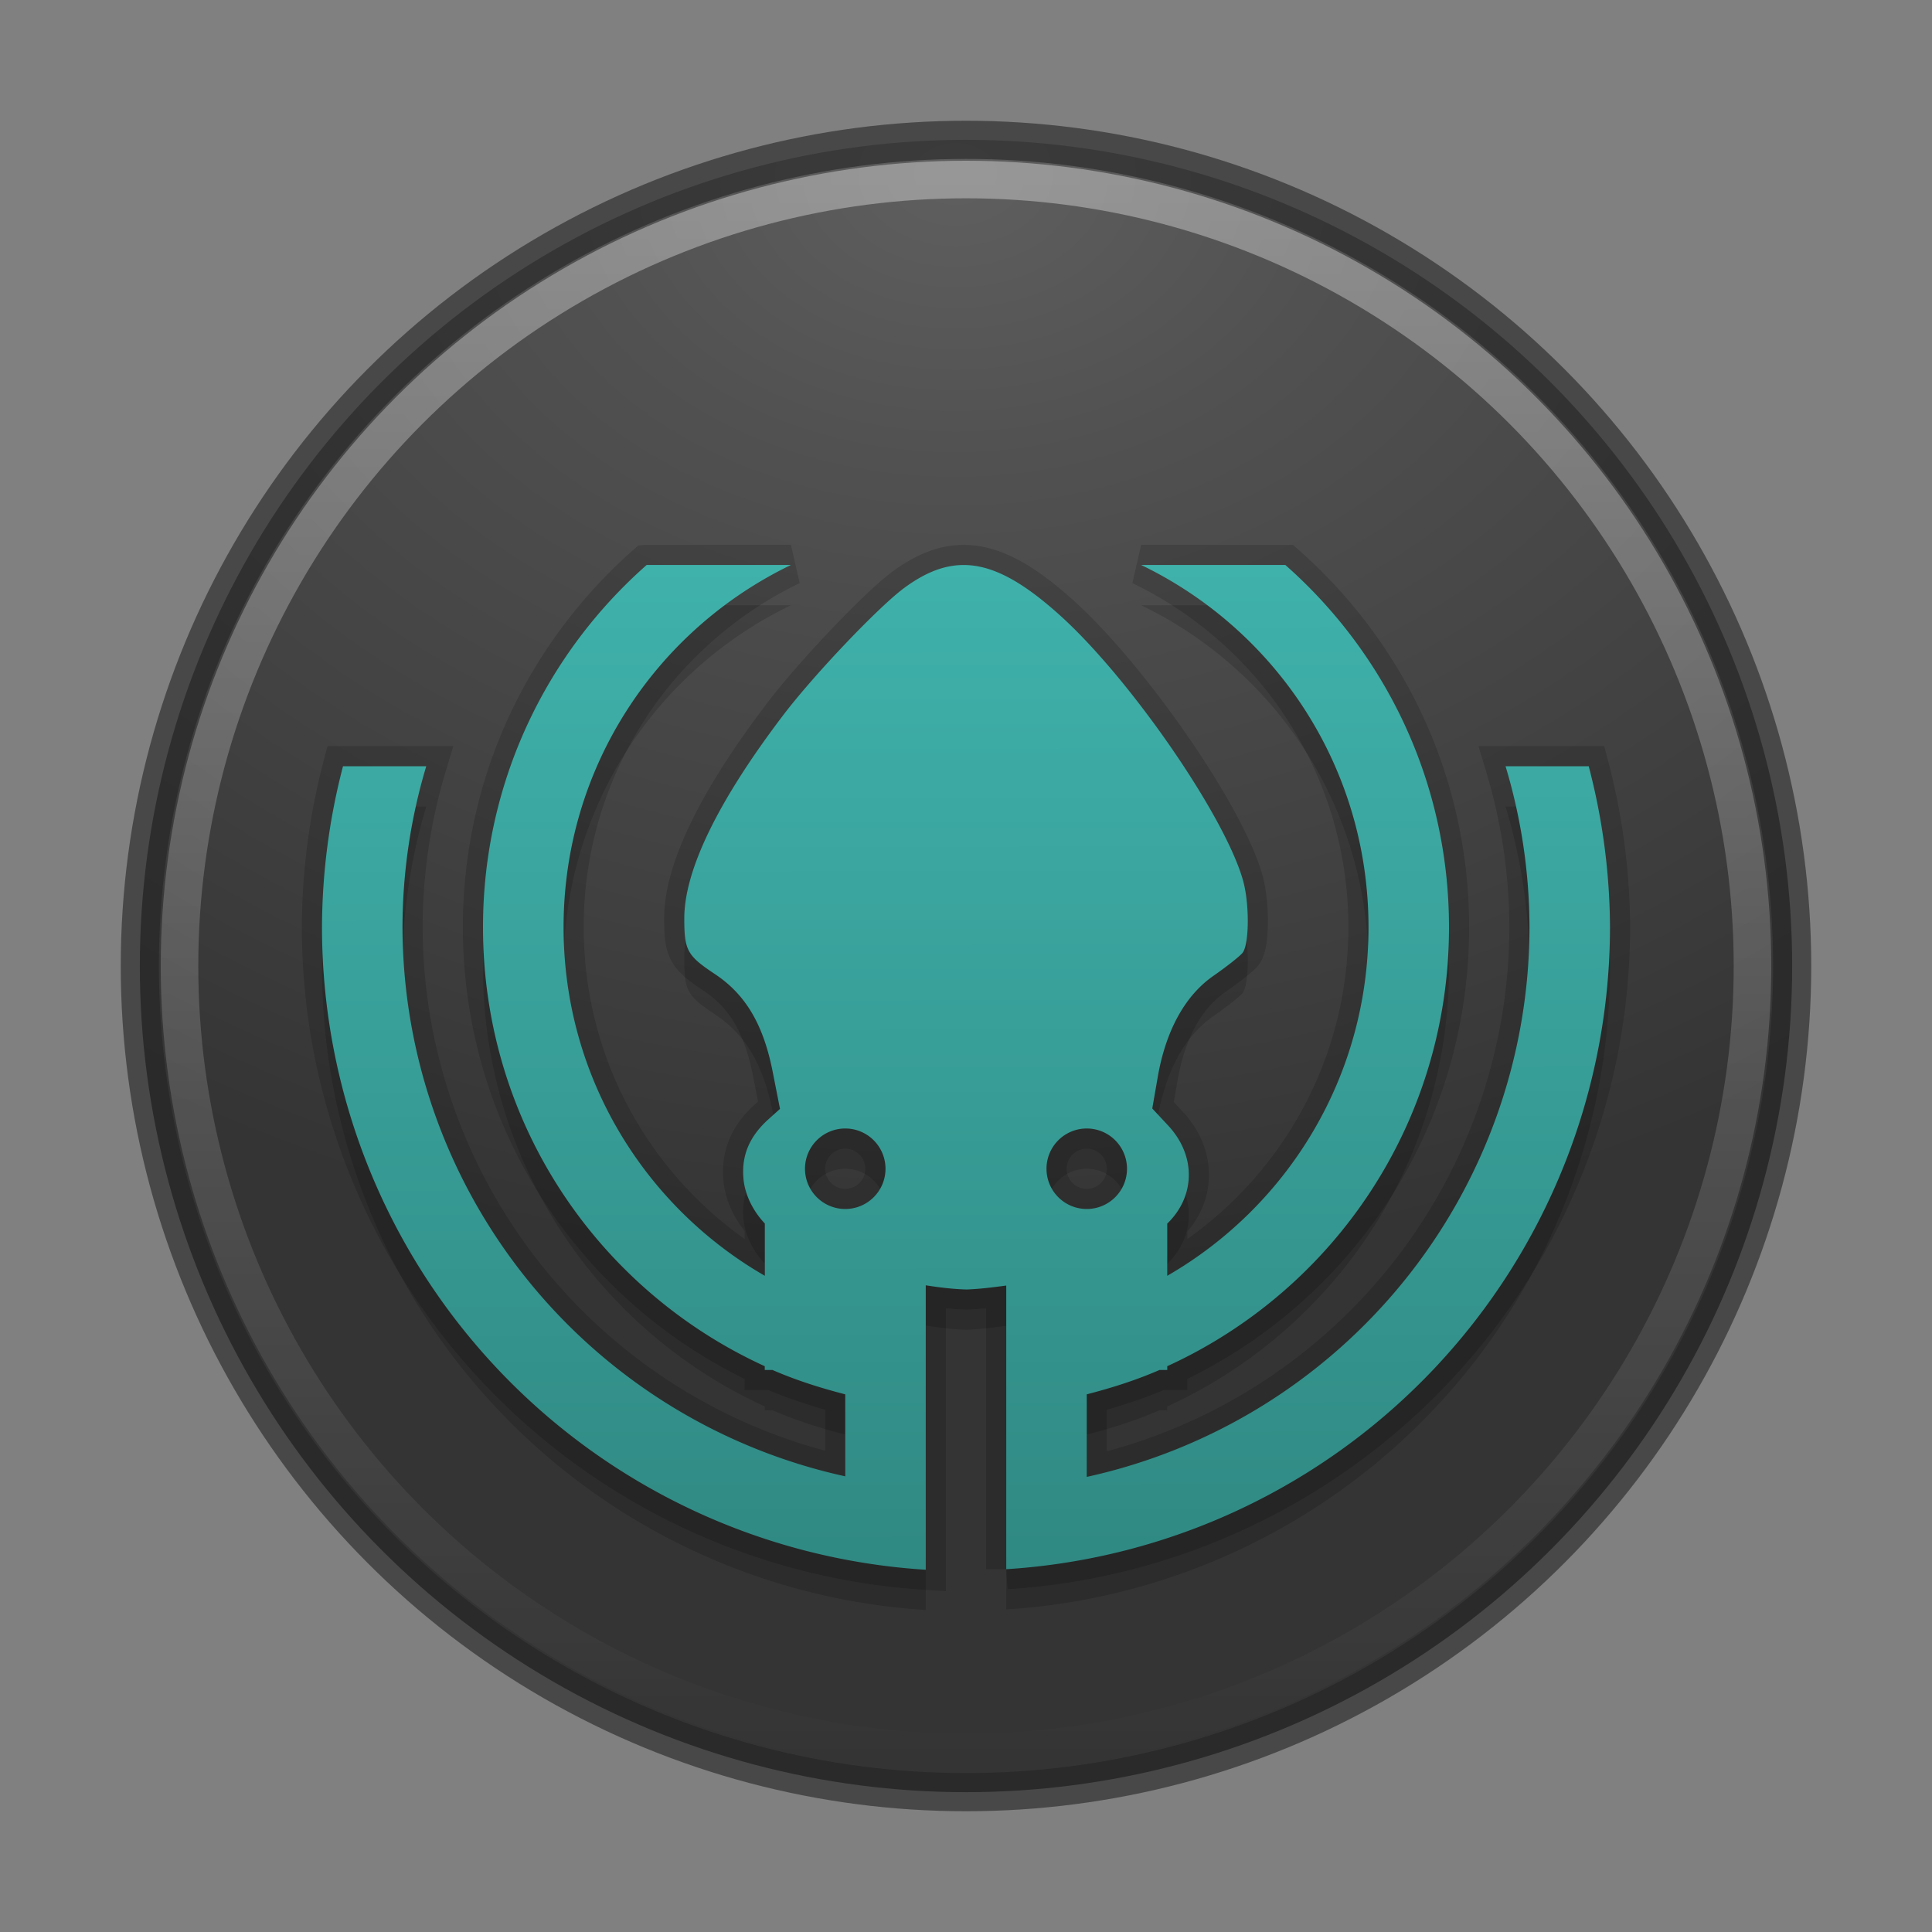 <?xml version="1.0" encoding="UTF-8" standalone="no"?>
<!-- Created with Inkscape (http://www.inkscape.org/) -->

<svg
   xmlns:dc="http://purl.org/dc/elements/1.1/"
   xmlns:cc="http://creativecommons.org/ns#"
   xmlns:rdf="http://www.w3.org/1999/02/22-rdf-syntax-ns#"
   xmlns:svg="http://www.w3.org/2000/svg"
   xmlns="http://www.w3.org/2000/svg"
   xmlns:xlink="http://www.w3.org/1999/xlink"
   xmlns:sodipodi="http://sodipodi.sourceforge.net/DTD/sodipodi-0.dtd"
   xmlns:inkscape="http://www.inkscape.org/namespaces/inkscape"
   id="svg4951"
   height="48"
   width="48"
   version="1.1"
   inkscape:version="0.91 r13725"
   sodipodi:docname="gitkraken.svg">
  <rect width="100%" height="100%" fill="#808080" stroke="none"/>
  <sodipodi:namedview
     pagecolor="#ffffff"
     bordercolor="#666666"
     borderopacity="1"
     objecttolerance="10"
     gridtolerance="10"
     guidetolerance="10"
     inkscape:pageopacity="0"
     inkscape:pageshadow="2"
     inkscape:window-width="1535"
     inkscape:window-height="876"
     id="namedview24"
     showgrid="false"
     inkscape:zoom="10.57"
     inkscape:cx="36.162734"
     inkscape:cy="24"
     inkscape:window-x="65"
     inkscape:window-y="24"
     inkscape:window-maximized="1"
     inkscape:current-layer="svg4951" />
  <defs
     id="defs4953">
    <linearGradient
       inkscape:collect="always"
       id="linearGradient4156">
      <stop
         style="stop-color:#3fb2ab;stop-opacity:1;"
         offset="0"
         id="stop4158" />
      <stop
         style="stop-color:#308983;stop-opacity:1"
         offset="1"
         id="stop4160" />
    </linearGradient>
    <radialGradient
       id="radialGradient4448"
       gradientUnits="userSpaceOnUse"
       cy="-17.681"
       cx="14.892"
       gradientTransform="matrix(-1.439 3.8089e-8 -2.8328e-8 -1.07 45.169 -14.596)"
       r="25.571">
      <stop
         id="stop3750-1-0-7-6-6-1-3-9-3"
         stop-color="#5f5f5f"
         offset="0" />
      <stop
         id="stop3752-3-7-4-0-32-8-923-0-7"
         stop-color="#515151"
         offset=".262" />
      <stop
         id="stop3754-1-8-5-2-7-6-7-1-9"
         stop-color="#404040"
         offset=".705" />
      <stop
         id="stop3756-1-6-2-6-6-1-96-6-0"
         stop-color="#343434"
         offset="1" />
    </radialGradient>
    <linearGradient
       id="linearGradient4450"
       y2="32.568"
       gradientUnits="userSpaceOnUse"
       x2="15.124"
       gradientTransform="matrix(.764 0 0 .764 12.377 18.778)"
       y1="-18.801"
       x1="15.124">
      <stop
         id="stop4413"
         stop-color="#fff"
         offset="0" />
      <stop
         id="stop4415"
         stop-color="#fff"
         stop-opacity="0"
         offset="1" />
    </linearGradient>
    <linearGradient
       inkscape:collect="always"
       xlink:href="#linearGradient4156"
       id="linearGradient4162"
       x1="23.894"
       y1="14.03"
       x2="23.917"
       y2="39.007"
       gradientUnits="userSpaceOnUse" />
  </defs>
  <circle
     id="path2985-6"
     cy="24"
     cx="24"
     r="20.526"
     fill="url(#radialGradient4448)" />
  <circle
     id="path3755-9"
     opacity=".6"
     stroke-width=".948"
     stroke="#242424"
     cy="24"
     cx="24"
     r="20.526"
     fill="none" />
  <circle
     id="path3773-9"
     opacity=".6"
     stroke-width=".933"
     stroke-opacity=".588"
     stroke="url(#linearGradient4450)"
     cy="24"
     cx="24"
     r="19.54"
     fill="none" />
  <path
     d="m 16.066,14.037 c -2.491,2.196 -4.066,5.403 -4.066,9 0,4.859 2.865,9.016 7,10.906 l 0,0.094 0.193,0 c 0.578,0.252 1.186,0.445 1.807,0.605 l 0,2.037 a 14,14 0 0 1 -11,-13.642 14,14 0 0 1 0.59,-4 l -2.068,0 A 16,16 0 0 0 8,23.037 16,16 0 0 0 23,39 l 0,-0.963 0,-1.051 0,-5.053 c 0.345,0.054 0.687,0.096 1.021,0.104 0.347,-0.014 0.663,-0.056 0.979,-0.098 l 0,5.061 0,1.037 0,0.949 a 16,16 0 0 0 15,-15.949 16,16 0 0 0 -0.529,-4 l -2.066,0 a 14,14 0 0 1 0.595,4 14,14 0 0 1 -11,13.656 l 0,-2.051 c 0.621,-0.16 1.229,-0.353 1.807,-0.605 l 0.193,0 0,-0.094 c 4.135,-1.89 7,-6.047 7,-10.906 0,-3.597 -1.575,-6.804 -4.066,-9 l -3.582,0 c 3.345,1.614 5.648,5.024 5.648,9 0,3.714 -2.01,6.935 -5,8.66 l 0,-1.297 c 0.691,-0.667 0.73,-1.675 0.023,-2.436 l -0.395,-0.424 0.135,-0.777 c 0.2,-1.157 0.678,-2.028 1.385,-2.519 0.319,-0.222 0.642,-0.476 0.719,-0.566 0.171,-0.203 0.18,-1.218 0.016,-1.803 -0.449,-1.603 -2.806,-5.016 -4.545,-6.584 -0.988,-0.891 -1.762,-1.296 -2.51,-1.25 -0.449,0.027 -0.886,0.217 -1.357,0.562 -0.628,0.46 -2.24,2.151 -3.002,3.152 -1.627,2.137 -2.468,3.864 -2.468,5.064 0,0.795 0.071,0.923 0.76,1.381 0.762,0.506 1.202,1.248 1.434,2.416 l 0.184,0.934 -0.289,0.26 c -0.475,0.429 -0.675,0.909 -0.617,1.492 0.04,0.4 0.245,0.796 0.529,1.096 l 0,1.299 c -2.99,-1.725 -5,-4.946 -5,-8.66 0,-3.976 2.303,-7.386 5.648,-9 l -3.582,0 z m 4.934,14 a 1,1 0 0 1 1,1 1,1 0 0 1 -1,1 1,1 0 0 1 -1,-1 1,1 0 0 1 1,-1 z m 6,0 a 1,1 0 0 1 1,1 1,1 0 0 1 -1,1 1,1 0 0 1 -1,-1 1,1 0 0 1 1,-1 z"
     id="path4152"
     style="fill:none;stroke:#000000;stroke-opacity:1;opacity:0.15"
     inkscape:connector-curvature="0" />
  <path
     d="m 16.066,15.037 c -2.491,2.196 -4.066,5.403 -4.066,9 0,4.859 2.865,9.016 7,10.906 l 0,0.094 0.193,0 c 0.578,0.252 1.186,0.445 1.807,0.605 l 0,2.037 a 14,14 0 0 1 -11,-13.642 14,14 0 0 1 0.59,-4 l -2.068,0 A 16,16 0 0 0 8,24.037 16,16 0 0 0 23,40 l 0,-0.963 0,-1.051 0,-5.053 c 0.345,0.054 0.687,0.096 1.021,0.104 0.347,-0.014 0.663,-0.056 0.979,-0.098 l 0,5.061 0,1.037 0,0.949 a 16,16 0 0 0 15,-15.949 16,16 0 0 0 -0.529,-4 l -2.066,0 a 14,14 0 0 1 0.595,4 14,14 0 0 1 -11,13.656 l 0,-2.051 c 0.621,-0.16 1.229,-0.353 1.807,-0.605 l 0.193,0 0,-0.094 c 4.135,-1.89 7,-6.047 7,-10.906 0,-3.597 -1.575,-6.804 -4.066,-9 l -3.582,0 c 3.345,1.614 5.648,5.024 5.648,9 0,3.714 -2.01,6.935 -5,8.66 l 0,-1.297 c 0.691,-0.667 0.73,-1.675 0.023,-2.436 l -0.395,-0.424 0.135,-0.777 c 0.2,-1.157 0.678,-2.028 1.385,-2.519 0.319,-0.222 0.642,-0.476 0.719,-0.566 0.171,-0.203 0.18,-1.218 0.016,-1.803 -0.449,-1.603 -2.806,-5.016 -4.545,-6.584 -0.988,-0.891 -1.762,-1.296 -2.51,-1.25 -0.449,0.027 -0.886,0.217 -1.357,0.562 -0.628,0.46 -2.24,2.151 -3.002,3.152 -1.627,2.137 -2.468,3.864 -2.468,5.064 0,0.795 0.071,0.923 0.76,1.381 0.762,0.506 1.202,1.248 1.434,2.416 l 0.184,0.934 -0.289,0.26 c -0.475,0.429 -0.675,0.909 -0.617,1.492 0.04,0.4 0.245,0.796 0.529,1.096 l 0,1.299 c -2.99,-1.725 -5,-4.946 -5,-8.66 0,-3.976 2.303,-7.386 5.648,-9 l -3.582,0 z m 4.934,14 a 1,1 0 0 1 1,1 1,1 0 0 1 -1,1 1,1 0 0 1 -1,-1 1,1 0 0 1 1,-1 z m 6,0 a 1,1 0 0 1 1,1 1,1 0 0 1 -1,1 1,1 0 0 1 -1,-1 1,1 0 0 1 1,-1 z"
     id="path4154"
     style="fill:#000000;fill-opacity:1;opacity:0.15"
     inkscape:connector-curvature="0" />
  <path
     inkscape:connector-curvature="0"
     style="fill:url(#linearGradient4162);fill-opacity:1"
     id="path4377"
     d="m 16.066,14.037 c -2.491,2.196 -4.066,5.403 -4.066,9 0,4.859 2.865,9.016 7,10.906 l 0,0.094 0.193,0 c 0.578,0.252 1.186,0.445 1.807,0.605 l 0,2.037 a 14,14 0 0 1 -11,-13.642 14,14 0 0 1 0.59,-4 l -2.068,0 A 16,16 0 0 0 8,23.037 16,16 0 0 0 23,39 l 0,-0.963 0,-1.051 0,-5.053 c 0.345,0.054 0.687,0.096 1.021,0.104 0.347,-0.014 0.663,-0.056 0.979,-0.098 l 0,5.061 0,1.037 0,0.949 a 16,16 0 0 0 15,-15.949 16,16 0 0 0 -0.529,-4 l -2.066,0 a 14,14 0 0 1 0.595,4 14,14 0 0 1 -11,13.656 l 0,-2.051 c 0.621,-0.16 1.229,-0.353 1.807,-0.605 l 0.193,0 0,-0.094 c 4.135,-1.89 7,-6.047 7,-10.906 0,-3.597 -1.575,-6.804 -4.066,-9 l -3.582,0 c 3.345,1.614 5.648,5.024 5.648,9 0,3.714 -2.01,6.935 -5,8.66 l 0,-1.297 c 0.691,-0.667 0.73,-1.675 0.023,-2.436 l -0.395,-0.424 0.135,-0.777 c 0.2,-1.157 0.678,-2.028 1.385,-2.519 0.319,-0.222 0.642,-0.476 0.719,-0.566 0.171,-0.203 0.18,-1.218 0.016,-1.803 -0.449,-1.603 -2.806,-5.016 -4.545,-6.584 -0.988,-0.891 -1.762,-1.296 -2.51,-1.25 -0.449,0.027 -0.886,0.217 -1.357,0.562 -0.628,0.46 -2.24,2.151 -3.002,3.152 -1.627,2.137 -2.468,3.864 -2.468,5.064 0,0.795 0.071,0.923 0.76,1.381 0.762,0.506 1.202,1.248 1.434,2.416 l 0.184,0.934 -0.289,0.26 c -0.475,0.429 -0.675,0.909 -0.617,1.492 0.04,0.4 0.245,0.796 0.529,1.096 l 0,1.299 c -2.99,-1.725 -5,-4.946 -5,-8.66 0,-3.976 2.303,-7.386 5.648,-9 l -3.582,0 z m 4.934,14 a 1,1 0 0 1 1,1 1,1 0 0 1 -1,1 1,1 0 0 1 -1,-1 1,1 0 0 1 1,-1 z m 6,0 a 1,1 0 0 1 1,1 1,1 0 0 1 -1,1 1,1 0 0 1 -1,-1 1,1 0 0 1 1,-1 z" />
</svg>
